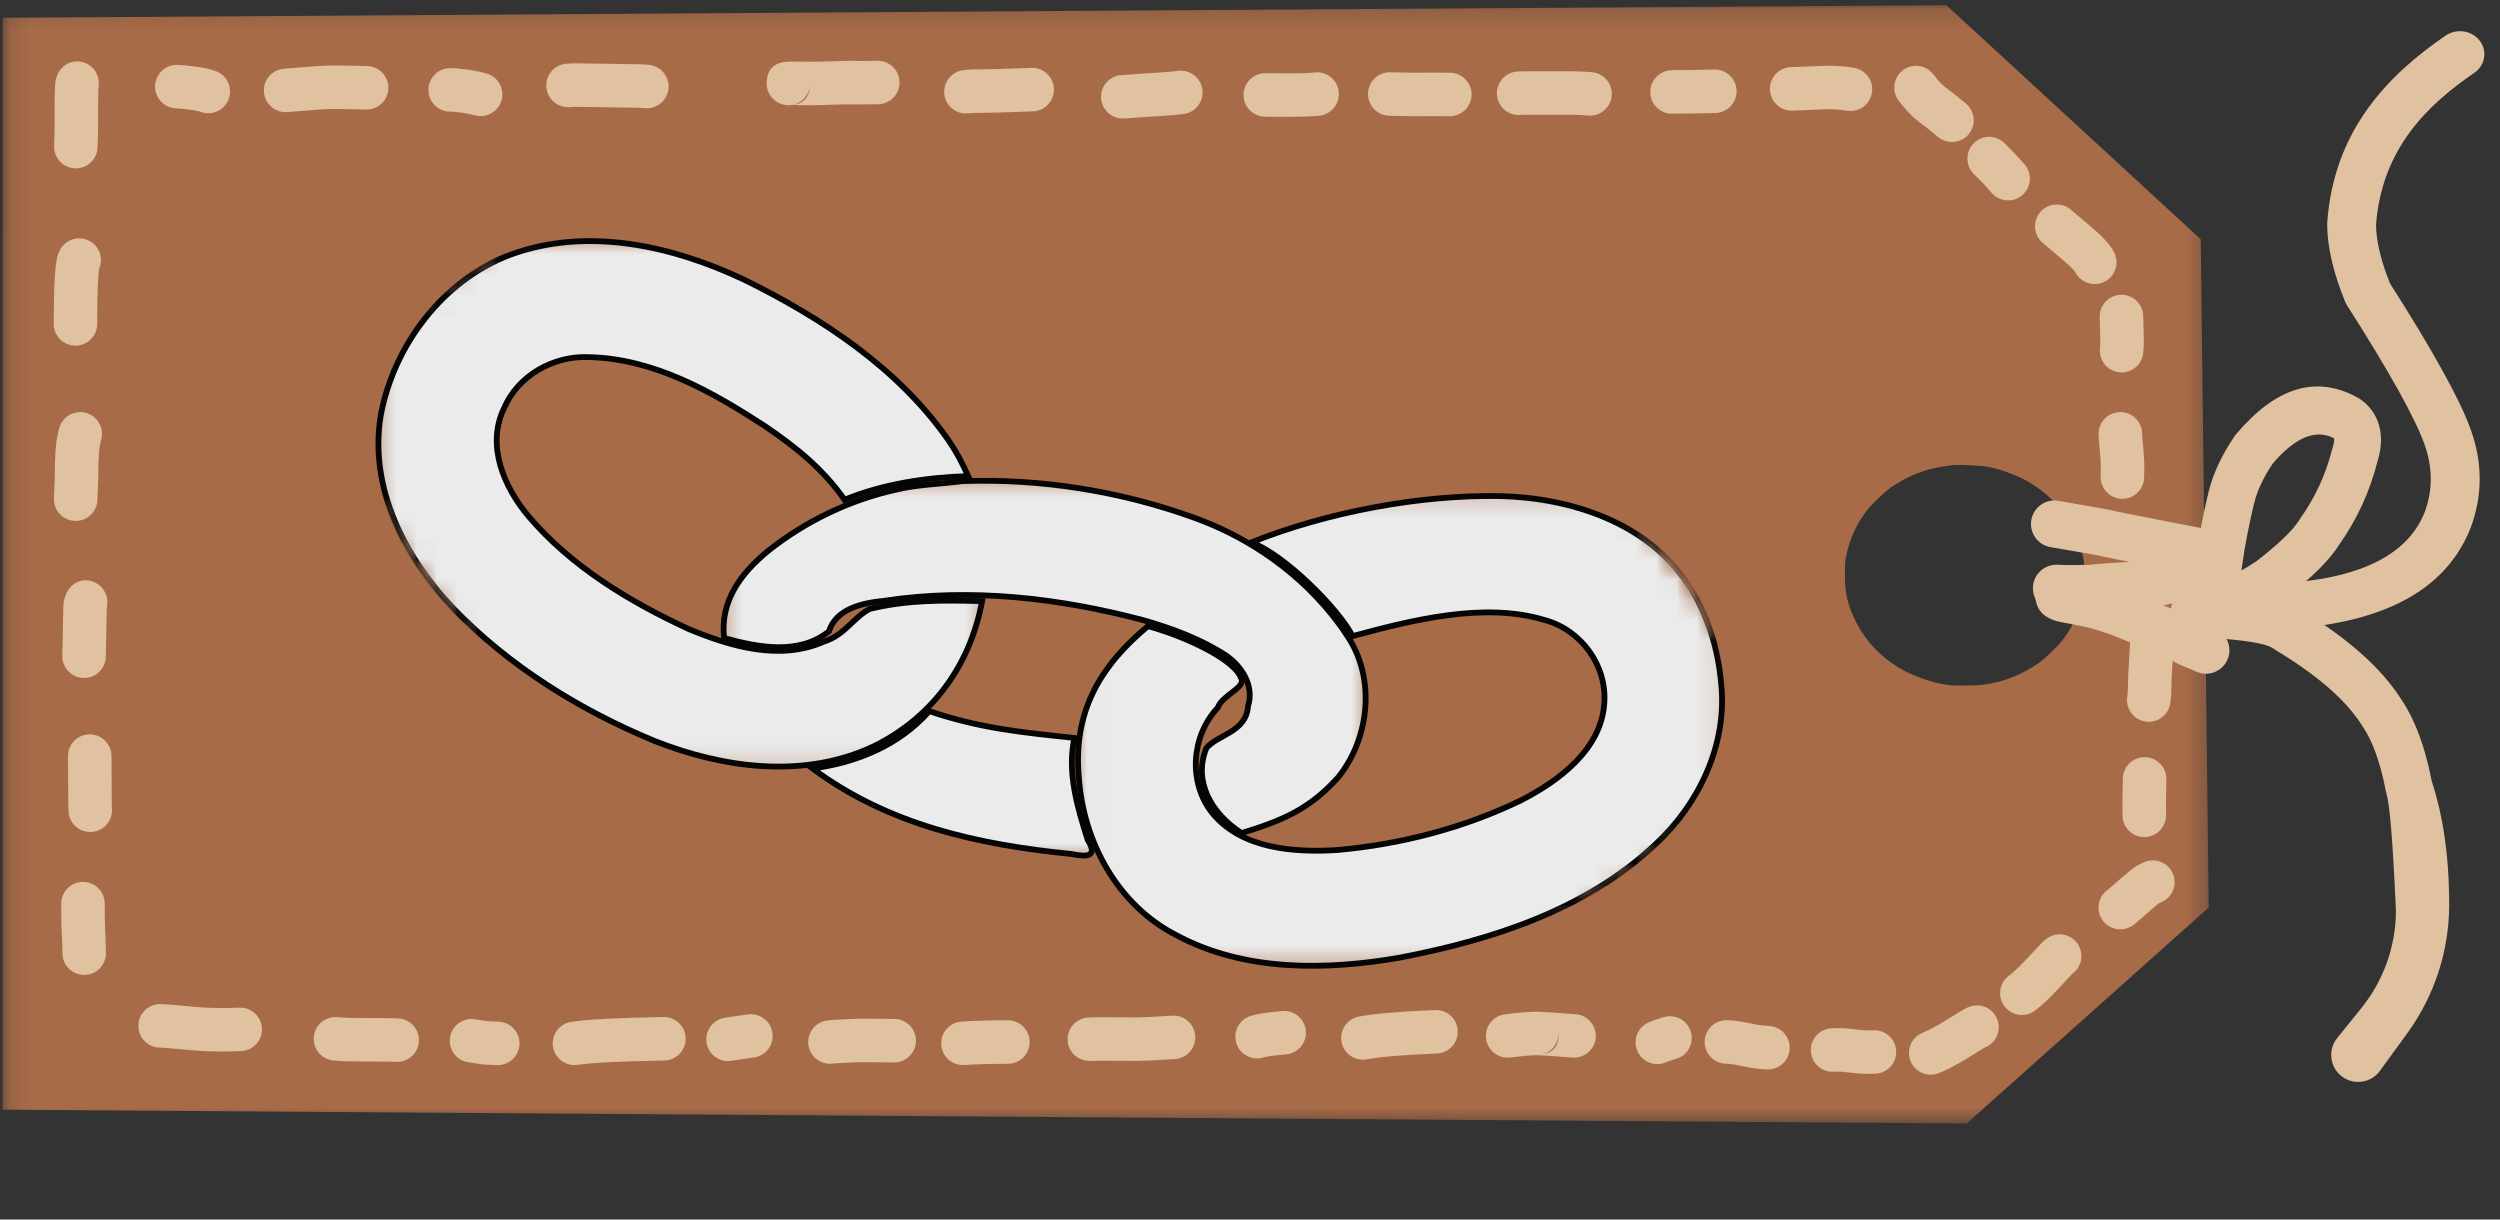 <svg width="123" height="60" viewBox="0 0 123 60" fill="none" xmlns="http://www.w3.org/2000/svg">
<rect x="0" y="0" width="123" height="60" fill="#333333" stroke="none"/>
<g opacity="0.9">
<mask id="mask0_706_1437" style="mask-type:luminance" maskUnits="userSpaceOnUse" x="0" y="0" width="109" height="56">
<path d="M0.136 0.182H108.724V55.358H0.136V0.182Z" fill="white"/>
</mask>
<g mask="url(#mask0_706_1437)">
<path d="M99.533 23.561L99.776 23.692C101.114 24.479 101.99 25.589 102.404 27.022C102.597 27.786 102.629 28.516 102.5 29.212C102.367 29.87 102.139 30.466 101.816 31.001C101.654 31.268 101.468 31.52 101.258 31.757C100.692 32.321 100.323 32.642 100.153 32.718C99.586 33.098 98.978 33.372 98.33 33.541C98.005 33.625 97.671 33.683 97.326 33.714C96.446 33.747 95.906 33.734 95.706 33.677C95.146 33.599 94.507 33.391 93.789 33.054C92.427 32.347 91.491 31.268 90.983 29.819C90.889 29.52 90.825 29.211 90.79 28.894C90.751 28.084 90.761 27.587 90.823 27.403C90.955 26.745 91.183 26.149 91.507 25.614C91.669 25.347 91.855 25.095 92.064 24.858C92.63 24.294 92.999 23.973 93.17 23.897C93.736 23.517 94.344 23.242 94.993 23.074C95.317 22.99 95.651 22.932 95.996 22.9C96.156 22.852 96.696 22.864 97.617 22.938C98.177 23.016 98.816 23.223 99.533 23.561ZM95.764 0.257L0.133 0.876L0.127 54.597L96.76 55.275L108.671 44.648L108.277 11.773L95.764 0.257Z" fill="#B5714A"/>
</g>
<path d="M101.277 24.641L103.697 25.065C103.749 25.074 103.801 25.086 103.851 25.102L103.852 25.103C103.84 25.099 103.829 25.096 103.821 25.094H103.822C104.072 25.16 105.675 25.477 108.634 26.046C109.26 26.166 109.67 26.772 109.55 27.398C109.429 28.024 108.824 28.434 108.197 28.314C105.187 27.735 103.531 27.406 103.229 27.326H103.23C103.2 27.317 103.171 27.31 103.145 27.301L103.3 27.339L100.88 26.917C100.252 26.807 99.832 26.209 99.941 25.581C100.051 24.952 100.649 24.532 101.277 24.641Z" fill="#F3D0AC"/>
<path d="M101.236 27.786C101.622 27.807 102.151 27.809 102.821 27.791L102.719 27.798C103.348 27.726 104.249 27.666 105.422 27.617L105.455 27.616C105.448 27.616 105.443 27.617 105.439 27.617H105.439C105.696 27.6 106.545 27.412 107.987 27.052C108.606 26.898 109.233 27.274 109.387 27.893C109.542 28.512 109.165 29.138 108.546 29.293C106.97 29.686 105.985 29.895 105.59 29.921H105.591C105.553 29.923 105.517 29.925 105.483 29.925L105.516 29.925C104.401 29.97 103.557 30.026 102.985 30.093C102.951 30.096 102.916 30.099 102.881 30.1C102.149 30.119 101.559 30.116 101.112 30.092C100.474 30.058 99.986 29.513 100.021 28.877C100.055 28.24 100.6 27.752 101.236 27.786Z" fill="#F3D0AC"/>
<path d="M101.906 28.38V28.381C101.868 28.357 101.835 28.341 101.81 28.334C101.814 28.335 101.819 28.336 101.826 28.338L101.814 28.335C102.706 28.504 103.254 28.617 103.461 28.676L103.438 28.671C103.736 28.75 104.098 28.863 104.522 29.011L104.543 29.019C104.787 29.109 104.981 29.184 105.124 29.242L105.126 29.244L106.822 29.942L106.787 29.928C106.802 29.934 106.818 29.94 106.836 29.947L106.837 29.948C107 30.014 107.482 30.242 108.283 30.633L108.254 30.619C108.441 30.703 108.614 30.776 108.773 30.834L108.807 30.848H108.807L108.82 30.853C108.907 30.89 108.991 30.93 109.073 30.974C109.637 31.272 109.852 31.971 109.553 32.535C109.254 33.098 108.554 33.312 107.991 33.014C107.969 33.002 107.947 32.991 107.922 32.981L107.935 32.986H107.934L107.968 32.999C107.759 32.922 107.536 32.829 107.3 32.722L107.271 32.708C106.517 32.341 106.083 32.135 105.968 32.088H105.969C105.972 32.089 105.974 32.09 105.978 32.091L105.943 32.077L104.246 31.378L104.249 31.379C104.13 31.331 103.961 31.266 103.741 31.184L103.762 31.192C103.392 31.062 103.086 30.966 102.844 30.902L102.821 30.896C102.685 30.856 102.206 30.759 101.386 30.605L101.375 30.602C101.309 30.589 101.245 30.574 101.183 30.557C101.002 30.506 100.84 30.436 100.696 30.347C100.152 30.013 99.983 29.302 100.317 28.759C100.651 28.215 101.363 28.047 101.906 28.38Z" fill="#F3D0AC"/>
<path d="M109.229 28.528C109.215 28.526 109.204 28.526 109.196 28.526C109.494 28.511 110.109 28.201 111.043 27.597L110.965 27.652C112.097 26.78 112.817 26.089 113.125 25.581C113.14 25.558 113.155 25.535 113.171 25.512C113.904 24.48 114.426 23.352 114.736 22.126C114.741 22.104 114.748 22.082 114.755 22.06C114.836 21.802 114.86 21.632 114.826 21.55C114.828 21.552 114.829 21.555 114.83 21.557C114.826 21.552 114.818 21.545 114.806 21.536L114.905 21.6C113.971 21.068 112.927 21.49 111.771 22.863L111.845 22.766C111.364 23.479 111.051 24.142 110.906 24.755L110.894 24.8V24.8L110.903 24.767C110.745 25.401 110.585 26.175 110.422 27.091L110.428 27.058L110.087 29.362L110.085 29.382C110.091 29.343 110.092 29.314 110.089 29.291C110.089 29.294 110.09 29.297 110.092 29.303C110.241 29.923 109.859 30.547 109.239 30.696C108.619 30.845 107.995 30.464 107.846 29.844C107.829 29.774 107.815 29.704 107.805 29.635C107.772 29.417 107.772 29.208 107.806 29.006L107.802 29.025L108.143 26.721L108.148 26.688C108.32 25.721 108.49 24.895 108.661 24.21L108.67 24.177L108.658 24.221C108.869 23.335 109.293 22.419 109.93 21.475C109.952 21.442 109.977 21.409 110.003 21.378C111.984 19.022 113.999 18.427 116.047 19.592C116.082 19.612 116.114 19.633 116.147 19.656C116.326 19.784 116.483 19.929 116.617 20.093C116.761 20.268 116.876 20.461 116.962 20.672H116.963C117.21 21.272 117.208 21.967 116.956 22.759L116.975 22.692C116.594 24.197 115.954 25.582 115.054 26.849L115.1 26.78C114.642 27.533 113.734 28.433 112.376 29.48C112.351 29.5 112.325 29.518 112.298 29.536C111.018 30.364 110.023 30.796 109.314 30.832C109.201 30.838 109.092 30.835 108.986 30.825C108.352 30.757 107.892 30.189 107.959 29.555C108.026 28.92 108.594 28.461 109.229 28.528Z" fill="#F3D0AC"/>
<path d="M110.177 30.994C116.393 31.114 120.184 29.443 121.551 25.98L121.56 25.959C122.145 24.379 122.147 22.775 121.565 21.149L121.567 21.153C121.049 19.69 119.704 17.257 117.53 13.853L117.622 14.03C117.143 12.854 116.902 11.851 116.901 11.018L116.898 11.097C117.174 7.261 119.508 5.112 121.737 3.582C122.273 3.213 122.391 2.505 122 2C121.609 1.495 120.858 1.383 120.321 1.752C117.488 3.697 114.827 6.405 114.5 10.944C114.498 10.971 114.497 10.997 114.497 11.023C114.5 12.133 114.794 13.406 115.378 14.842C115.404 14.904 115.435 14.963 115.471 15.02C117.553 18.282 118.825 20.564 119.287 21.868L119.288 21.872C119.694 23.008 119.695 24.122 119.291 25.213L119.299 25.191C118.328 27.649 115.305 28.829 110.226 28.73C109.563 28.717 109.014 29.214 109 29.839C108.986 30.464 109.513 30.981 110.177 30.994Z" fill="#F3D0AC"/>
<path d="M107.887 31.342C110.115 31.437 111.431 31.622 111.833 31.897C111.831 31.896 111.828 31.893 111.825 31.89C111.867 31.924 111.91 31.954 111.956 31.982C114.021 33.223 115.442 34.464 116.219 35.706L116.244 35.744C116.735 36.465 117.114 37.525 117.383 38.924C117.391 38.965 117.401 39.005 117.413 39.046C117.578 39.586 117.732 41.477 117.875 44.716C117.876 44.744 117.878 44.771 117.881 44.799C117.877 46.547 117.276 48.241 116.177 49.601L114.99 51.071C114.422 51.775 114.709 52.828 115.555 53.145C116.114 53.355 116.743 53.166 117.093 52.684L118.441 50.831C119.779 48.991 120.5 46.775 120.5 44.5C120.5 41.109 119.877 39.186 119.638 38.412C119.31 36.732 118.815 35.405 118.156 34.429C117.187 32.892 115.532 31.415 113.19 30C113.168 29.984 113.145 29.968 113.122 29.953C112.36 29.432 110.647 29.115 107.983 29.001C107.346 28.974 106.808 29.476 106.781 30.122C106.754 30.769 107.249 31.315 107.887 31.342Z" fill="#F3D0AC"/>
<path d="M4.855 4.214L4.862 4.098L4.855 4.215C4.845 4.307 4.837 4.479 4.832 4.732L4.831 4.746C4.826 4.912 4.824 5.491 4.824 6.486L4.824 6.521L4.801 7.247C4.783 7.837 4.289 8.302 3.698 8.283C3.107 8.265 2.643 7.771 2.661 7.18L2.684 6.454V6.488C2.682 5.469 2.685 4.864 2.692 4.674V4.688C2.698 4.368 2.711 4.127 2.729 3.967L2.722 4.084C2.798 3.38 3.329 2.959 3.916 3.028C4.503 3.096 4.924 3.628 4.855 4.214Z" fill="#F3D0AC"/>
<path d="M4.829 13.321C4.861 13.264 4.882 13.216 4.892 13.175C4.822 13.456 4.785 14.377 4.782 15.937C4.781 16.527 4.302 17.006 3.71 17.005C3.119 17.005 2.641 16.525 2.642 15.933C2.644 14.198 2.702 13.103 2.817 12.652C2.853 12.508 2.902 12.382 2.963 12.273C3.252 11.758 3.905 11.575 4.42 11.864C4.936 12.153 5.119 12.806 4.829 13.321Z" fill="#F3D0AC"/>
<path d="M4.978 21.632C4.923 21.832 4.886 22.066 4.868 22.332V22.331C4.854 22.524 4.847 22.66 4.846 22.739V22.729C4.839 23.456 4.821 24.085 4.792 24.618C4.76 25.208 4.255 25.66 3.665 25.628C3.075 25.597 2.622 25.092 2.654 24.502C2.681 24.001 2.698 23.403 2.706 22.707V22.697C2.708 22.585 2.716 22.415 2.732 22.188V22.186C2.76 21.776 2.821 21.401 2.915 21.06C3.073 20.49 3.662 20.157 4.233 20.314C4.802 20.472 5.136 21.061 4.978 21.632Z" fill="#F3D0AC"/>
<path d="M5.265 29.808L5.281 29.63L5.265 29.807C5.259 29.843 5.255 29.912 5.252 30.012V30.008L5.206 32.309C5.195 32.899 4.706 33.368 4.115 33.357C3.524 33.345 3.054 32.857 3.066 32.265L3.112 29.965L3.112 29.96C3.117 29.763 3.13 29.599 3.15 29.468L3.151 29.467C3.153 29.457 3.154 29.447 3.156 29.437L3.14 29.615C3.259 28.854 3.814 28.465 4.396 28.568C4.979 28.671 5.367 29.226 5.265 29.808Z" fill="#F3D0AC"/>
<path d="M5.486 37.193L5.499 39.528V39.533C5.5 39.591 5.503 39.686 5.509 39.816C5.534 40.407 5.075 40.906 4.485 40.932C3.895 40.957 3.395 40.499 3.369 39.908C3.362 39.748 3.359 39.624 3.359 39.537V39.541L3.345 37.206C3.341 36.615 3.818 36.133 4.409 36.13C5 36.126 5.482 36.603 5.486 37.193Z" fill="#F3D0AC"/>
<path d="M5.153 44.452L5.16 45.384L5.158 45.34C5.184 45.877 5.202 46.389 5.212 46.875C5.224 47.466 4.754 47.955 4.163 47.967C3.573 47.979 3.084 47.51 3.072 46.919C3.062 46.451 3.045 45.959 3.02 45.443L3.019 45.399L3.012 44.466C3.008 43.876 3.484 43.393 4.075 43.389C4.667 43.385 5.149 43.861 5.153 44.452Z" fill="#F3D0AC"/>
<path d="M7.883 49.401C8.013 49.402 8.139 49.407 8.26 49.416L8.278 49.418C9.373 49.521 9.99 49.574 10.131 49.577H10.132C10.124 49.577 10.113 49.577 10.101 49.577C10.125 49.577 10.149 49.577 10.172 49.578C10.714 49.599 11.248 49.599 11.773 49.577C12.364 49.551 12.863 50.01 12.888 50.6C12.913 51.191 12.455 51.69 11.864 51.715C11.28 51.74 10.689 51.74 10.088 51.716L10.16 51.717C10.134 51.718 10.106 51.718 10.075 51.717H10.076C9.886 51.712 9.221 51.656 8.078 51.549L8.096 51.55C8.026 51.545 7.951 51.542 7.872 51.542C7.281 51.538 6.804 51.057 6.807 50.466C6.81 49.875 7.292 49.398 7.883 49.401Z" fill="#F3D0AC"/>
<path d="M16.608 50.045C16.81 50.065 17.017 50.077 17.23 50.081H17.218L19.172 50.093L19.183 50.093H19.184H19.178C19.328 50.095 19.471 50.1 19.605 50.107C20.195 50.143 20.646 50.649 20.61 51.239C20.575 51.83 20.068 52.279 19.477 52.244C19.377 52.238 19.27 52.234 19.155 52.233H19.147H19.158L17.204 52.22H17.191C16.922 52.215 16.659 52.2 16.401 52.176C15.813 52.118 15.382 51.596 15.44 51.007C15.497 50.419 16.02 49.988 16.608 50.045Z" fill="#F3D0AC"/>
<path d="M23.37 50.148C23.703 50.202 23.899 50.232 23.959 50.239H23.958C23.907 50.233 23.851 50.232 23.788 50.237C23.903 50.228 24.018 50.239 24.13 50.267L24.352 50.35L24.128 50.266C24.08 50.254 24.037 50.247 24 50.243C24.058 50.249 24.234 50.256 24.525 50.266C25.116 50.286 25.578 50.782 25.558 51.372C25.538 51.963 25.042 52.425 24.451 52.405C24.12 52.393 23.905 52.383 23.806 52.374V52.375C23.733 52.368 23.666 52.357 23.606 52.342L23.382 52.258V52.258L23.946 52.371C23.876 52.376 23.8 52.374 23.718 52.365H23.717C23.626 52.355 23.397 52.321 23.032 52.262C22.448 52.169 22.05 51.62 22.143 51.036C22.237 50.452 22.787 50.055 23.37 50.148Z" fill="#F3D0AC"/>
<path d="M28.099 50.276C28.856 50.156 30.372 50.077 32.647 50.036C33.238 50.026 33.726 50.496 33.736 51.088C33.747 51.679 33.276 52.166 32.685 52.177C30.509 52.215 29.09 52.286 28.431 52.39C27.848 52.482 27.3 52.083 27.208 51.499C27.116 50.915 27.515 50.368 28.099 50.276Z" fill="#F3D0AC"/>
<path d="M35.641 50.081C36.031 50.015 36.42 49.957 36.808 49.907C37.395 49.832 37.931 50.246 38.006 50.832C38.081 51.418 37.667 51.955 37.081 52.03C36.72 52.076 36.359 52.13 35.997 52.191C35.414 52.289 34.862 51.897 34.764 51.314C34.665 50.731 35.058 50.179 35.641 50.081Z" fill="#F3D0AC"/>
<path d="M40.454 50.268L40.455 50.267C40.545 50.233 40.645 50.21 40.758 50.197H40.758C40.931 50.178 41.435 50.151 42.269 50.119L42.318 50.118L44.001 50.131C44.591 50.135 45.067 50.618 45.063 51.209C45.059 51.8 44.575 52.276 43.984 52.271L42.302 52.259L42.351 52.257C41.572 52.288 41.122 52.31 41.002 52.324C41.067 52.317 41.137 52.298 41.214 52.269C40.663 52.478 40.045 52.201 39.834 51.649C39.624 51.096 39.902 50.478 40.454 50.268Z" fill="#F3D0AC"/>
<path d="M47.298 50.263C47.839 50.223 48.602 50.201 49.586 50.197C50.177 50.196 50.658 50.673 50.66 51.264C50.662 51.855 50.185 52.336 49.593 52.338C48.66 52.341 47.947 52.361 47.457 52.398C46.868 52.442 46.354 51.999 46.31 51.41C46.266 50.821 46.709 50.307 47.298 50.263Z" fill="#F3D0AC"/>
<path d="M53.513 50.065L53.47 50.069L53.513 50.065C53.755 50.046 54.583 50.044 55.999 50.057L55.992 50.056C56.209 50.057 56.768 50.029 57.669 49.971C58.259 49.934 58.768 50.381 58.806 50.97C58.844 51.56 58.396 52.069 57.806 52.107C56.857 52.168 56.25 52.198 55.985 52.197H55.979C54.625 52.184 53.858 52.185 53.677 52.198L53.72 52.195C53.087 52.244 52.573 51.803 52.528 51.214C52.482 50.625 52.923 50.11 53.513 50.065Z" fill="#F3D0AC"/>
<path d="M61.545 49.979C61.894 49.875 62.411 49.797 63.098 49.743C63.688 49.698 64.203 50.139 64.249 50.728C64.294 51.316 63.853 51.832 63.264 51.877C62.729 51.919 62.359 51.969 62.156 52.03C61.59 52.199 60.993 51.877 60.824 51.31C60.656 50.744 60.978 50.148 61.545 49.979Z" fill="#F3D0AC"/>
<path d="M66.852 50.016C67.577 49.874 68.829 49.768 70.608 49.694C71.198 49.67 71.697 50.129 71.721 50.72C71.746 51.31 71.287 51.809 70.696 51.833C69.025 51.902 67.88 51.997 67.261 52.117C66.681 52.23 66.119 51.851 66.006 51.271C65.893 50.691 66.272 50.129 66.852 50.016Z" fill="#F3D0AC"/>
<path d="M74.049 49.903H74.05L74.051 49.902L74.05 49.903C74.817 49.811 75.347 49.77 75.64 49.78L74.544 50.995C74.446 50.288 74.754 49.885 75.464 49.787H75.464C75.521 49.779 75.585 49.775 75.655 49.776C75.848 49.776 76.471 49.817 77.526 49.9C78.115 49.947 78.555 50.462 78.509 51.05C78.463 51.64 77.948 52.08 77.359 52.034C76.358 51.956 75.788 51.916 75.649 51.915C75.679 51.915 75.716 51.912 75.758 51.907H75.758C76.459 51.81 76.761 51.409 76.664 50.704C76.707 51.016 76.611 51.331 76.399 51.566C76.187 51.801 75.883 51.93 75.567 51.919C75.384 51.913 74.963 51.949 74.303 52.028H74.302L74.301 52.028C73.715 52.097 73.183 51.678 73.113 51.092C73.043 50.505 73.462 49.973 74.049 49.903Z" fill="#F3D0AC"/>
<path d="M81.107 50.304C81.312 50.213 81.568 50.125 81.873 50.039C82.443 49.879 83.034 50.21 83.193 50.78C83.354 51.349 83.022 51.94 82.453 52.099C82.246 52.158 82.086 52.212 81.974 52.261C81.434 52.501 80.801 52.257 80.562 51.716C80.322 51.176 80.567 50.544 81.107 50.304Z" fill="#F3D0AC"/>
<path d="M84.932 50.195C85.133 50.194 85.374 50.216 85.655 50.261L85.547 50.249C85.587 50.251 85.631 50.256 85.679 50.264L85.68 50.265C85.776 50.279 86.032 50.33 86.447 50.416L86.433 50.413C86.475 50.422 86.552 50.434 86.663 50.449L86.67 50.45C86.738 50.46 86.861 50.469 87.036 50.478C87.627 50.508 88.082 51.011 88.051 51.602C88.022 52.192 87.518 52.646 86.928 52.616C86.684 52.604 86.495 52.587 86.361 52.568L86.368 52.569C86.219 52.548 86.105 52.53 86.027 52.515L86.013 52.512C85.629 52.433 85.406 52.388 85.342 52.377H85.343C85.365 52.381 85.391 52.384 85.422 52.386C85.388 52.384 85.35 52.38 85.314 52.374C85.151 52.348 85.029 52.335 84.947 52.335C84.356 52.339 83.873 51.864 83.869 51.273C83.865 50.682 84.341 50.2 84.932 50.195Z" fill="#F3D0AC"/>
<path d="M90.058 50.597C90.259 50.578 90.501 50.578 90.784 50.597L90.676 50.595C90.716 50.594 90.76 50.595 90.809 50.598C90.906 50.604 91.166 50.632 91.587 50.68L91.573 50.678C91.616 50.683 91.694 50.688 91.806 50.694L91.813 50.694C91.881 50.697 92.004 50.696 92.18 50.689C92.771 50.666 93.269 51.125 93.292 51.716C93.316 52.306 92.856 52.804 92.265 52.827C92.021 52.837 91.831 52.838 91.696 52.831L91.703 52.832C91.553 52.824 91.438 52.817 91.359 52.808L91.345 52.807C90.955 52.763 90.729 52.738 90.664 52.734C90.687 52.735 90.714 52.736 90.745 52.735C90.71 52.736 90.672 52.735 90.635 52.733C90.471 52.721 90.348 52.72 90.267 52.727C89.679 52.785 89.155 52.355 89.097 51.767C89.04 51.178 89.47 50.655 90.058 50.597Z" fill="#F3D0AC"/>
<path d="M101.869 47.966C101.919 47.937 101.959 47.91 101.987 47.884L101.986 47.884C101.982 47.888 101.975 47.895 101.965 47.906L101.979 47.891L101.165 48.76L101.162 48.763C101.076 48.854 100.993 48.938 100.913 49.016L100.932 48.996C100.664 49.269 100.396 49.508 100.129 49.714C99.66 50.074 98.988 49.986 98.628 49.517C98.267 49.049 98.355 48.377 98.824 48.016C99.014 47.871 99.207 47.697 99.406 47.496L99.425 47.476C99.482 47.421 99.542 47.361 99.605 47.294L99.602 47.296L100.416 46.428L100.43 46.414C100.467 46.376 100.502 46.341 100.536 46.31C100.625 46.228 100.714 46.161 100.803 46.11C101.316 45.816 101.97 45.993 102.264 46.506C102.559 47.018 102.382 47.672 101.869 47.966Z" fill="#F3D0AC"/>
<path d="M97.537 51.573C97.593 51.558 97.638 51.542 97.672 51.524C97.667 51.527 97.658 51.532 97.645 51.54L97.662 51.53L96.647 52.152L96.644 52.154C96.537 52.219 96.434 52.278 96.337 52.332L96.36 52.318C96.03 52.51 95.708 52.67 95.395 52.797C94.848 53.02 94.224 52.757 94 52.21C93.777 51.663 94.039 51.038 94.587 50.815C94.808 50.725 95.041 50.608 95.286 50.467L95.31 50.453C95.379 50.415 95.453 50.373 95.531 50.325L95.528 50.327L96.543 49.705L96.559 49.695C96.606 49.668 96.649 49.644 96.69 49.623C96.798 49.567 96.901 49.526 97 49.5C97.573 49.353 98.157 49.697 98.304 50.269C98.453 50.841 98.109 51.425 97.537 51.573Z" fill="#F3D0AC"/>
<path d="M106.295 44.403C106.256 44.418 106.223 44.436 106.195 44.46L106.193 44.461L105.823 44.77L105.848 44.748C105.395 45.15 105.111 45.395 104.994 45.484C104.968 45.505 104.942 45.523 104.918 45.539C104.429 45.871 103.764 45.744 103.432 45.255C103.1 44.766 103.227 44.1 103.716 43.768C103.706 43.776 103.697 43.782 103.69 43.787C103.767 43.728 104.012 43.515 104.427 43.147L104.453 43.126L104.824 42.817L104.822 42.818C105.037 42.638 105.279 42.497 105.548 42.398C106.102 42.191 106.718 42.473 106.925 43.027C107.131 43.581 106.849 44.197 106.295 44.403Z" fill="#F3D0AC"/>
<path d="M104.429 40.119L104.426 39.34L104.427 39.306C104.435 39.002 104.441 38.672 104.443 38.317C104.446 37.725 104.928 37.249 105.519 37.252C106.11 37.255 106.587 37.737 106.584 38.328C106.582 38.7 106.576 39.046 106.567 39.368L106.567 39.332L106.57 40.11C106.572 40.702 106.095 41.182 105.504 41.185C104.912 41.187 104.431 40.71 104.429 40.119Z" fill="#F3D0AC"/>
<path d="M104.663 34.266C104.673 34.202 104.68 34.143 104.683 34.09C104.683 34.069 104.685 34.048 104.687 34.027L104.688 34.025C104.686 34.035 104.685 34.044 104.685 34.051C104.69 33.98 104.698 33.69 104.71 33.18L104.712 33.144L104.805 31.521C104.839 30.931 105.345 30.481 105.935 30.515C106.526 30.548 106.976 31.054 106.942 31.644L106.849 33.268L106.851 33.232C106.837 33.769 106.828 34.087 106.822 34.188C106.82 34.21 106.818 34.231 106.816 34.251L106.821 34.185C106.815 34.324 106.799 34.469 106.774 34.619C106.677 35.202 106.125 35.595 105.542 35.498C104.959 35.4 104.565 34.848 104.663 34.266Z" fill="#F3D0AC"/>
<path d="M103.351 23.441C103.361 23.098 103.362 22.873 103.356 22.767L103.355 22.754C103.344 22.53 103.319 22.221 103.279 21.829L103.277 21.807C103.268 21.705 103.261 21.567 103.252 21.393C103.225 20.802 103.681 20.302 104.272 20.275C104.863 20.247 105.364 20.704 105.391 21.294C105.398 21.443 105.405 21.556 105.411 21.635L105.409 21.613C105.452 22.042 105.48 22.386 105.494 22.646L105.493 22.633C105.504 22.804 105.503 23.093 105.492 23.501C105.475 24.092 104.982 24.558 104.391 24.541C103.8 24.524 103.335 24.031 103.351 23.441Z" fill="#F3D0AC"/>
<path d="M103.316 17.183C103.331 16.955 103.337 16.791 103.334 16.689V16.685L103.306 15.6C103.292 15.009 103.759 14.518 104.35 14.503C104.941 14.488 105.432 14.956 105.447 15.546L105.475 16.632L105.474 16.628C105.479 16.797 105.472 17.029 105.452 17.323C105.413 17.914 104.904 18.36 104.313 18.321C103.723 18.282 103.277 17.772 103.316 17.183Z" fill="#F3D0AC"/>
<path d="M102.086 13.35H102.087C102.093 13.364 102.098 13.375 102.103 13.382C102.062 13.318 101.962 13.211 101.801 13.061L101.784 13.045C101.751 13.013 101.685 12.954 101.585 12.868L101.591 12.874L100.501 11.949C100.051 11.566 99.995 10.891 100.378 10.44C100.76 9.99 101.436 9.934 101.886 10.317L102.977 11.241L102.982 11.247C103.115 11.361 103.213 11.448 103.276 11.51L103.258 11.493C103.556 11.77 103.775 12.019 103.915 12.241C103.962 12.316 104.001 12.39 104.035 12.463C104.28 13.001 104.042 13.636 103.505 13.88C102.966 14.125 102.332 13.888 102.086 13.35Z" fill="#F3D0AC"/>
<path d="M97.996 9.497C97.78 9.252 97.655 9.111 97.619 9.073C97.638 9.092 97.661 9.114 97.688 9.138C97.662 9.115 97.636 9.091 97.612 9.066L97.618 9.071L97.616 9.071L97.611 9.065C97.467 8.916 97.303 8.749 97.116 8.565C96.695 8.15 96.691 7.472 97.106 7.052C97.522 6.631 98.199 6.627 98.62 7.042C98.819 7.239 98.997 7.418 99.153 7.581L99.148 7.575L99.149 7.577L99.079 7.51C99.111 7.538 99.144 7.569 99.177 7.606V7.605C99.23 7.661 99.372 7.82 99.603 8.083C99.994 8.527 99.951 9.203 99.506 9.593C99.062 9.984 98.386 9.94 97.996 9.497Z" fill="#F3D0AC"/>
<path d="M95.362 6.746L94.844 6.324L94.876 6.349C94.601 6.143 94.432 6.013 94.367 5.959C94.359 5.952 94.352 5.947 94.346 5.941L94.401 5.986L94.401 5.985L94.377 5.967C94.3 5.907 94.221 5.84 94.142 5.768L94.161 5.786C93.963 5.614 93.717 5.341 93.425 4.966C93.061 4.5 93.145 3.828 93.611 3.464C94.078 3.101 94.75 3.185 95.114 3.65C95.319 3.914 95.468 4.086 95.561 4.166L95.58 4.183C95.62 4.22 95.659 4.252 95.695 4.281L95.672 4.263H95.673L95.728 4.307C95.727 4.306 95.726 4.305 95.725 4.305H95.726C95.768 4.34 95.914 4.452 96.164 4.64L96.196 4.664L96.714 5.087C97.173 5.46 97.241 6.134 96.868 6.592C96.495 7.051 95.821 7.119 95.362 6.746Z" fill="#F3D0AC"/>
<path d="M90.863 5.446C90.591 5.4 90.297 5.376 89.98 5.372L90.031 5.371L88.189 5.441C87.599 5.463 87.101 5.003 87.079 4.412C87.057 3.821 87.518 3.324 88.109 3.302L89.951 3.233L90.002 3.232C90.43 3.237 90.836 3.271 91.22 3.336C91.802 3.434 92.195 3.986 92.097 4.569C91.999 5.152 91.446 5.545 90.863 5.446Z" fill="#F3D0AC"/>
<path d="M84.397 5.561C83.299 5.589 82.645 5.596 82.433 5.584C82.392 5.582 82.354 5.578 82.32 5.573L82.457 5.583C82.463 5.583 82.466 5.583 82.468 5.583H82.467C82.453 5.584 82.425 5.586 82.386 5.591C81.798 5.658 81.267 5.236 81.2 4.649C81.133 4.062 81.554 3.531 82.142 3.464C82.236 3.453 82.318 3.447 82.388 3.444H82.387C82.414 3.443 82.441 3.442 82.466 3.442C82.512 3.442 82.559 3.446 82.605 3.452C82.587 3.45 82.573 3.448 82.562 3.447C82.712 3.457 83.305 3.448 84.343 3.421C84.934 3.406 85.425 3.873 85.44 4.464C85.455 5.054 84.988 5.546 84.397 5.561Z" fill="#F3D0AC"/>
<path d="M78.134 5.684C77.879 5.661 77.648 5.649 77.442 5.649H77.443L75.314 5.647H75.315C75.043 5.647 74.875 5.649 74.813 5.654H74.812C74.814 5.654 74.815 5.654 74.817 5.654C74.229 5.709 73.707 5.276 73.652 4.688C73.597 4.1 74.03 3.578 74.618 3.523C74.629 3.522 74.641 3.521 74.653 3.52H74.653C74.769 3.511 74.989 3.507 75.314 3.507H75.316L77.445 3.508H77.446C77.716 3.509 78.01 3.524 78.328 3.553C78.917 3.606 79.351 4.127 79.297 4.716C79.243 5.305 78.722 5.738 78.134 5.684Z" fill="#F3D0AC"/>
<path d="M71.321 5.718C70.71 5.712 70.133 5.713 69.589 5.72H69.554L68.356 5.696C67.765 5.684 67.295 5.196 67.307 4.605C67.319 4.014 67.807 3.545 68.398 3.556L69.596 3.579H69.561C70.119 3.572 70.712 3.571 71.34 3.577C71.932 3.583 72.407 4.066 72.401 4.657C72.396 5.248 71.912 5.722 71.321 5.718Z" fill="#F3D0AC"/>
<path d="M64.976 5.683L64.969 5.683C64.965 5.684 64.966 5.684 64.969 5.683L64.968 5.684C64.619 5.74 63.709 5.759 62.24 5.742C61.649 5.735 61.175 5.25 61.182 4.659C61.189 4.069 61.673 3.595 62.265 3.601C63.613 3.618 64.4 3.607 64.629 3.57H64.627C64.634 3.57 64.636 3.57 64.634 3.57C65.212 3.475 65.762 3.87 65.858 4.453C65.954 5.036 65.559 5.586 64.976 5.683Z" fill="#F3D0AC"/>
<path d="M58.237 5.609C57.855 5.66 56.878 5.733 55.306 5.828C54.716 5.863 54.209 5.415 54.173 4.825C54.138 4.235 54.587 3.727 55.177 3.692C56.696 3.6 57.622 3.531 57.953 3.487C58.539 3.409 59.078 3.821 59.157 4.406C59.235 4.992 58.823 5.531 58.237 5.609Z" fill="#F3D0AC"/>
<path d="M50.829 5.478C49.503 5.533 48.524 5.559 47.89 5.556L47.934 5.555C47.827 5.559 47.737 5.565 47.666 5.575C47.079 5.653 46.541 5.242 46.463 4.656C46.385 4.07 46.797 3.532 47.383 3.453C47.523 3.435 47.681 3.422 47.857 3.416L47.901 3.415C48.501 3.419 49.447 3.393 50.74 3.339C51.33 3.315 51.829 3.773 51.854 4.363C51.878 4.954 51.42 5.453 50.829 5.478Z" fill="#F3D0AC"/>
<path d="M43.237 5.128C43.04 5.137 42.475 5.139 41.539 5.135L41.582 5.134C40.847 5.16 40.326 5.175 40.019 5.179H39.99C39.344 5.169 38.972 5.167 38.874 5.171V5.17C39.521 5.143 39.85 4.793 39.86 4.123L39.861 4.113C39.857 4.705 39.374 5.18 38.783 5.176C38.192 5.172 37.715 4.69 37.72 4.098V4.089C37.73 3.415 38.084 3.063 38.782 3.033H38.781C38.92 3.026 39.333 3.029 40.021 3.038H39.992C40.283 3.035 40.788 3.021 41.507 2.995L41.549 2.995C42.448 2.999 42.978 2.998 43.138 2.99C43.728 2.963 44.23 3.419 44.257 4.01C44.284 4.6 43.827 5.101 43.237 5.128Z" fill="#F3D0AC"/>
<path d="M31.708 5.32C31.61 5.31 31.502 5.303 31.382 5.301L31.389 5.302C30.69 5.295 29.714 5.28 28.459 5.257H28.444C28.306 5.252 28.174 5.255 28.047 5.267C27.459 5.322 26.937 4.889 26.882 4.301C26.828 3.712 27.26 3.191 27.849 3.136C28.065 3.116 28.286 3.11 28.514 3.117L28.498 3.117C29.747 3.139 30.717 3.154 31.41 3.161H31.417C31.604 3.164 31.779 3.175 31.941 3.193C32.529 3.257 32.953 3.786 32.889 4.373C32.824 4.96 32.295 5.384 31.708 5.32Z" fill="#F3D0AC"/>
<path d="M23.345 5.67C23.214 5.632 23.032 5.594 22.796 5.557L22.809 5.559C22.487 5.513 22.28 5.49 22.189 5.492H22.19C22.191 5.492 22.191 5.492 22.191 5.492C21.601 5.516 21.102 5.056 21.079 4.466C21.055 3.875 21.514 3.377 22.105 3.353C22.12 3.353 22.136 3.352 22.152 3.352H22.152C22.357 3.348 22.678 3.378 23.115 3.441L23.128 3.443C23.455 3.495 23.728 3.552 23.947 3.617C24.515 3.783 24.84 4.378 24.673 4.945C24.506 5.512 23.912 5.836 23.345 5.67Z" fill="#F3D0AC"/>
<path d="M18.011 5.389C17.016 5.365 16.449 5.356 16.311 5.363C16.35 5.361 16.393 5.355 16.444 5.344C16.367 5.36 16.289 5.369 16.21 5.368C15.97 5.367 15.282 5.415 14.147 5.515C13.557 5.566 13.038 5.131 12.987 4.542C12.935 3.953 13.371 3.434 13.96 3.382C15.162 3.278 15.917 3.226 16.224 3.228H16.224L15.991 3.252C16.055 3.238 16.126 3.229 16.205 3.225C16.395 3.216 17.015 3.224 18.063 3.249C18.654 3.264 19.122 3.755 19.108 4.345C19.093 4.936 18.602 5.403 18.011 5.389Z" fill="#F3D0AC"/>
<path d="M9.911 5.517C9.77 5.471 9.632 5.438 9.495 5.418L9.501 5.419C9.144 5.369 8.863 5.34 8.659 5.332C8.068 5.309 7.608 4.811 7.631 4.221C7.654 3.631 8.151 3.171 8.742 3.193C9.017 3.204 9.369 3.239 9.797 3.299L9.804 3.3C10.064 3.338 10.325 3.4 10.583 3.486C11.145 3.672 11.45 4.276 11.264 4.838C11.078 5.399 10.472 5.703 9.911 5.517Z" fill="#F3D0AC"/>
<mask id="mask1_706_1437" style="mask-type:luminance" maskUnits="userSpaceOnUse" x="18" y="11" width="31" height="27">
<path d="M18.453 11.759H48.483V37.809H18.453V11.759Z" fill="white"/>
</mask>
<g mask="url(#mask1_706_1437)">
<mask id="mask2_706_1437" style="mask-type:luminance" maskUnits="userSpaceOnUse" x="13" y="-11" width="77" height="78">
<path d="M56.261 -10.338L89.202 37.268L46.837 66.584L13.895 18.978L56.261 -10.338Z" fill="white"/>
</mask>
<g mask="url(#mask2_706_1437)">
<mask id="mask3_706_1437" style="mask-type:luminance" maskUnits="userSpaceOnUse" x="13" y="-11" width="77" height="78">
<path d="M56.26 -10.339L89.202 37.267L46.836 66.583L13.895 18.977L56.26 -10.339Z" fill="white"/>
</mask>
<g mask="url(#mask3_706_1437)">
<mask id="mask4_706_1437" style="mask-type:luminance" maskUnits="userSpaceOnUse" x="13" y="-11" width="77" height="78">
<path d="M56.26 -10.341L89.201 37.265L46.836 66.581L13.894 18.975L56.26 -10.341Z" fill="white"/>
</mask>
<g mask="url(#mask4_706_1437)">
<path d="M46.671 21.663C44.2 18.121 40.468 15.657 36.619 13.762C33.13 12.114 28.949 11.131 25.124 12.526C21.763 13.783 19.353 17.042 18.73 20.468C18.156 24.009 19.922 27.419 22.275 29.896C25.038 32.763 28.506 34.925 32.201 36.451C35.568 37.788 39.554 38.345 43.003 36.709C45.908 35.277 47.743 32.694 48.323 29.574C46.379 29.53 44.691 29.5 42.781 29.962C41.982 30.392 41.554 31.25 40.553 31.561C38.37 32.531 35.944 31.8 33.898 30.953C30.959 29.595 28.098 27.866 26 25.392C24.808 23.974 23.906 21.918 24.805 20.079C25.485 18.473 27.233 17.498 28.943 17.567C32.172 17.634 35.045 19.278 37.647 20.969C39.194 22.024 40.473 23.051 41.557 24.586C43.459 23.805 45.604 23.483 47.637 23.424C47.329 22.755 47.086 22.27 46.671 21.663Z" fill="white"/>
</g>
</g>
</g>
</g>
<mask id="mask5_706_1437" style="mask-type:luminance" maskUnits="userSpaceOnUse" x="17" y="10" width="34" height="30">
<path d="M17.005 10.133H50.111V39.439H17.005V10.133Z" fill="white"/>
</mask>
<g mask="url(#mask5_706_1437)">
<mask id="mask6_706_1437" style="mask-type:luminance" maskUnits="userSpaceOnUse" x="13" y="-11" width="77" height="78">
<path d="M56.258 -10.339L89.199 37.267L46.834 66.583L13.892 18.977L56.258 -10.339Z" fill="white"/>
</mask>
<g mask="url(#mask6_706_1437)">
<mask id="mask7_706_1437" style="mask-type:luminance" maskUnits="userSpaceOnUse" x="13" y="-11" width="77" height="78">
<path d="M56.257 -10.34L89.198 37.266L46.833 66.582L13.891 18.976L56.257 -10.34Z" fill="white"/>
</mask>
<g mask="url(#mask7_706_1437)">
<mask id="mask8_706_1437" style="mask-type:luminance" maskUnits="userSpaceOnUse" x="13" y="-11" width="77" height="78">
<path d="M56.256 -10.339L89.198 37.267L46.832 66.583L13.891 18.977L56.256 -10.339Z" fill="white"/>
</mask>
<g mask="url(#mask8_706_1437)">
<path d="M46.668 21.664C44.197 18.122 40.465 15.658 36.616 13.763C33.127 12.115 28.946 11.132 25.121 12.527C21.76 13.784 19.35 17.044 18.727 20.469C18.153 24.01 19.919 27.42 22.272 29.898C25.035 32.764 28.503 34.926 32.198 36.452C35.565 37.789 39.551 38.346 43 36.711C45.905 35.278 47.74 32.695 48.32 29.575C46.376 29.532 44.688 29.501 42.778 29.963C41.979 30.394 41.551 31.251 40.55 31.562C38.367 32.532 35.941 31.801 33.895 30.954C30.956 29.596 28.095 27.867 25.997 25.393C24.805 23.975 23.903 21.919 24.802 20.08C25.482 18.474 27.23 17.499 28.94 17.569C32.169 17.635 35.042 19.279 37.644 20.97C39.191 22.025 40.47 23.052 41.554 24.587C43.456 23.806 45.601 23.484 47.634 23.425C47.326 22.756 47.083 22.271 46.668 21.664Z" stroke="black" stroke-width="0.285"/>
</g>
</g>
</g>
</g>
<mask id="mask9_706_1437" style="mask-type:luminance" maskUnits="userSpaceOnUse" x="35" y="23" width="33" height="20">
<path d="M35.457 23.519H67.296V42.152H35.457V23.519Z" fill="white"/>
</mask>
<g mask="url(#mask9_706_1437)">
<mask id="mask10_706_1437" style="mask-type:luminance" maskUnits="userSpaceOnUse" x="13" y="-11" width="77" height="78">
<path d="M56.261 -10.34L89.202 37.266L46.837 66.582L13.895 18.976L56.261 -10.34Z" fill="white"/>
</mask>
<g mask="url(#mask10_706_1437)">
<mask id="mask11_706_1437" style="mask-type:luminance" maskUnits="userSpaceOnUse" x="13" y="-11" width="77" height="78">
<path d="M56.257 -10.339L89.198 37.267L46.833 66.583L13.891 18.977L56.257 -10.339Z" fill="white"/>
</mask>
<g mask="url(#mask11_706_1437)">
<mask id="mask12_706_1437" style="mask-type:luminance" maskUnits="userSpaceOnUse" x="13" y="-11" width="77" height="78">
<path d="M56.256 -10.34L89.197 37.266L46.832 66.582L13.89 18.976L56.256 -10.34Z" fill="white"/>
</mask>
<g mask="url(#mask12_706_1437)">
<path d="M65.852 30.663C64.069 28.273 61.552 26.477 58.723 25.464C55.105 24.162 51.208 23.535 47.322 23.676C46.381 23.808 45.126 23.84 44.082 24.094C41.816 24.597 39.645 25.637 37.819 27.083C36.414 28.232 35.424 29.595 35.624 31.394C37.315 31.857 39.304 32.244 40.782 31.067C41.132 29.962 42.403 29.672 43.469 29.566C47.769 28.909 52.132 29.426 56.265 30.519C57.65 30.917 59.088 31.445 60.316 32.249C61.108 32.789 61.718 33.76 61.401 34.752C61.31 36.029 59.926 36.131 59.354 36.809C58.69 38.435 59.584 40.028 61.089 40.991C63.092 40.367 64.407 39.835 65.834 38.25C67.418 36.285 67.678 33.316 66.267 31.263C66.137 31.057 65.998 30.857 65.852 30.663H65.852ZM52.863 36.311C50.211 36.028 48.235 35.839 45.72 34.992C44.245 36.66 42.162 37.524 39.974 37.812C43.698 40.583 48.112 41.563 52.718 42.02C53.513 42.184 54.018 42.143 53.516 41.333C53.009 39.746 52.482 37.966 52.863 36.311Z" fill="white"/>
</g>
</g>
</g>
</g>
<mask id="mask13_706_1437" style="mask-type:luminance" maskUnits="userSpaceOnUse" x="33" y="21" width="36" height="23">
<path d="M33.827 21.89H68.923V43.779H33.827V21.89Z" fill="white"/>
</mask>
<g mask="url(#mask13_706_1437)">
<mask id="mask14_706_1437" style="mask-type:luminance" maskUnits="userSpaceOnUse" x="13" y="-11" width="77" height="78">
<path d="M56.261 -10.339L89.202 37.267L46.837 66.583L13.895 18.977L56.261 -10.339Z" fill="white"/>
</mask>
<g mask="url(#mask14_706_1437)">
<mask id="mask15_706_1437" style="mask-type:luminance" maskUnits="userSpaceOnUse" x="13" y="-11" width="77" height="78">
<path d="M56.26 -10.342L89.202 37.264L46.836 66.58L13.895 18.974L56.26 -10.342Z" fill="white"/>
</mask>
<g mask="url(#mask15_706_1437)">
<mask id="mask16_706_1437" style="mask-type:luminance" maskUnits="userSpaceOnUse" x="13" y="-11" width="77" height="78">
<path d="M56.26 -10.344L89.201 37.262L46.836 66.578L13.894 18.972L56.26 -10.344Z" fill="white"/>
</mask>
<g mask="url(#mask16_706_1437)">
<path d="M65.853 30.66C64.07 28.27 61.554 26.474 58.724 25.461C55.107 24.159 51.209 23.532 47.324 23.673C46.382 23.805 45.127 23.837 44.083 24.091C41.817 24.594 39.647 25.634 37.82 27.08C36.415 28.229 35.426 29.592 35.625 31.391C37.316 31.855 39.305 32.241 40.783 31.064C41.133 29.959 42.404 29.669 43.47 29.563C47.77 28.906 52.133 29.423 56.266 30.516C57.651 30.914 59.09 31.442 60.317 32.246C61.109 32.787 61.72 33.757 61.402 34.749C61.311 36.026 59.927 36.128 59.355 36.806C58.692 38.432 59.586 40.026 61.09 40.988C63.093 40.364 64.409 39.832 65.835 38.247C67.42 36.282 67.679 33.313 66.268 31.26C66.138 31.055 65.999 30.855 65.854 30.66L65.853 30.66ZM52.864 36.308C50.212 36.025 48.236 35.837 45.722 34.989C44.246 36.658 42.163 37.521 39.975 37.809C43.699 40.58 48.113 41.56 52.72 42.017C53.514 42.182 54.019 42.14 53.517 41.33C53.01 39.743 52.484 37.964 52.864 36.308Z" stroke="black" stroke-width="0.285"/>
</g>
</g>
</g>
</g>
<mask id="mask17_706_1437" style="mask-type:luminance" maskUnits="userSpaceOnUse" x="53" y="24" width="32" height="24">
<path d="M53.007 24.241H84.846V47.578H53.007V24.241Z" fill="white"/>
</mask>
<g mask="url(#mask17_706_1437)">
<mask id="mask18_706_1437" style="mask-type:luminance" maskUnits="userSpaceOnUse" x="13" y="-11" width="77" height="78">
<path d="M56.264 -10.339L89.206 37.267L46.84 66.583L13.898 18.977L56.264 -10.339Z" fill="white"/>
</mask>
<g mask="url(#mask18_706_1437)">
<mask id="mask19_706_1437" style="mask-type:luminance" maskUnits="userSpaceOnUse" x="13" y="-11" width="77" height="78">
<path d="M56.264 -10.342L89.206 37.264L46.84 66.58L13.899 18.974L56.264 -10.342Z" fill="white"/>
</mask>
<g mask="url(#mask19_706_1437)">
<mask id="mask20_706_1437" style="mask-type:luminance" maskUnits="userSpaceOnUse" x="13" y="-11" width="77" height="78">
<path d="M56.264 -10.345L89.206 37.261L46.84 66.577L13.898 18.971L56.264 -10.345Z" fill="white"/>
</mask>
<g mask="url(#mask20_706_1437)">
<path d="M83.041 28.725C81.064 25.73 77.309 24.483 73.791 24.405C69.834 24.333 65.262 25.205 61.572 26.682C63.203 27.298 65.845 29.927 66.549 31.294C69.499 30.5 73.024 29.607 75.984 30.499C77.796 30.982 79.082 32.747 78.932 34.62C78.774 36.87 76.715 38.412 74.838 39.373C72.01 40.744 68.912 41.54 65.806 41.82C63.647 41.954 61.099 41.763 59.653 40.009C58.469 38.537 58.584 36.242 59.91 34.824C60.139 34.182 61.345 33.812 61.059 33.356C60.808 32.576 58.765 31.448 56.485 30.802C54.041 32.828 52.792 35.123 53.082 38.257C53.304 41.427 54.998 44.544 57.888 46.014C61.213 47.804 65.245 47.756 68.936 47.103C73.408 46.234 78.032 44.758 81.434 41.554C83.612 39.544 84.984 36.603 84.688 33.675C84.538 31.922 84.015 30.185 83.042 28.725H83.041Z" fill="white"/>
</g>
</g>
</g>
</g>
<mask id="mask21_706_1437" style="mask-type:luminance" maskUnits="userSpaceOnUse" x="51" y="22" width="36" height="28">
<path d="M51.378 22.613H86.473V49.206H51.378V22.613Z" fill="white"/>
</mask>
<g mask="url(#mask21_706_1437)">
<mask id="mask22_706_1437" style="mask-type:luminance" maskUnits="userSpaceOnUse" x="13" y="-11" width="77" height="78">
<path d="M56.261 -10.339L89.203 37.267L46.837 66.583L13.896 18.977L56.261 -10.339Z" fill="white"/>
</mask>
<g mask="url(#mask22_706_1437)">
<mask id="mask23_706_1437" style="mask-type:luminance" maskUnits="userSpaceOnUse" x="13" y="-11" width="77" height="78">
<path d="M56.261 -10.342L89.203 37.264L46.837 66.58L13.896 18.974L56.261 -10.342Z" fill="white"/>
</mask>
<g mask="url(#mask23_706_1437)">
<mask id="mask24_706_1437" style="mask-type:luminance" maskUnits="userSpaceOnUse" x="13" y="-11" width="77" height="78">
<path d="M56.261 -10.344L89.202 37.262L46.837 66.578L13.895 18.972L56.261 -10.344Z" fill="white"/>
</mask>
<g mask="url(#mask24_706_1437)">
<path d="M83.039 28.727C81.062 25.732 77.307 24.485 73.789 24.407C69.832 24.335 65.26 25.206 61.569 26.683C63.2 27.299 65.843 29.928 66.546 31.296C69.497 30.501 73.022 29.609 75.982 30.501C77.793 30.984 79.08 32.748 78.93 34.621C78.772 36.871 76.712 38.414 74.835 39.375C72.007 40.746 68.909 41.541 65.804 41.821C63.645 41.956 61.097 41.764 59.651 40.011C58.466 38.539 58.582 36.244 59.908 34.825C60.137 34.184 61.343 33.813 61.057 33.358C60.806 32.578 58.763 31.45 56.483 30.804C54.038 32.829 52.79 35.124 53.08 38.259C53.302 41.428 54.996 44.545 57.886 46.015C61.211 47.805 65.243 47.757 68.933 47.104C73.406 46.236 78.03 44.76 81.432 41.556C83.61 39.546 84.982 36.605 84.686 33.676C84.536 31.924 84.013 30.187 83.04 28.727L83.039 28.727Z" stroke="black" stroke-width="0.285"/>
</g>
</g>
</g>
</g>
</g>
</svg>
